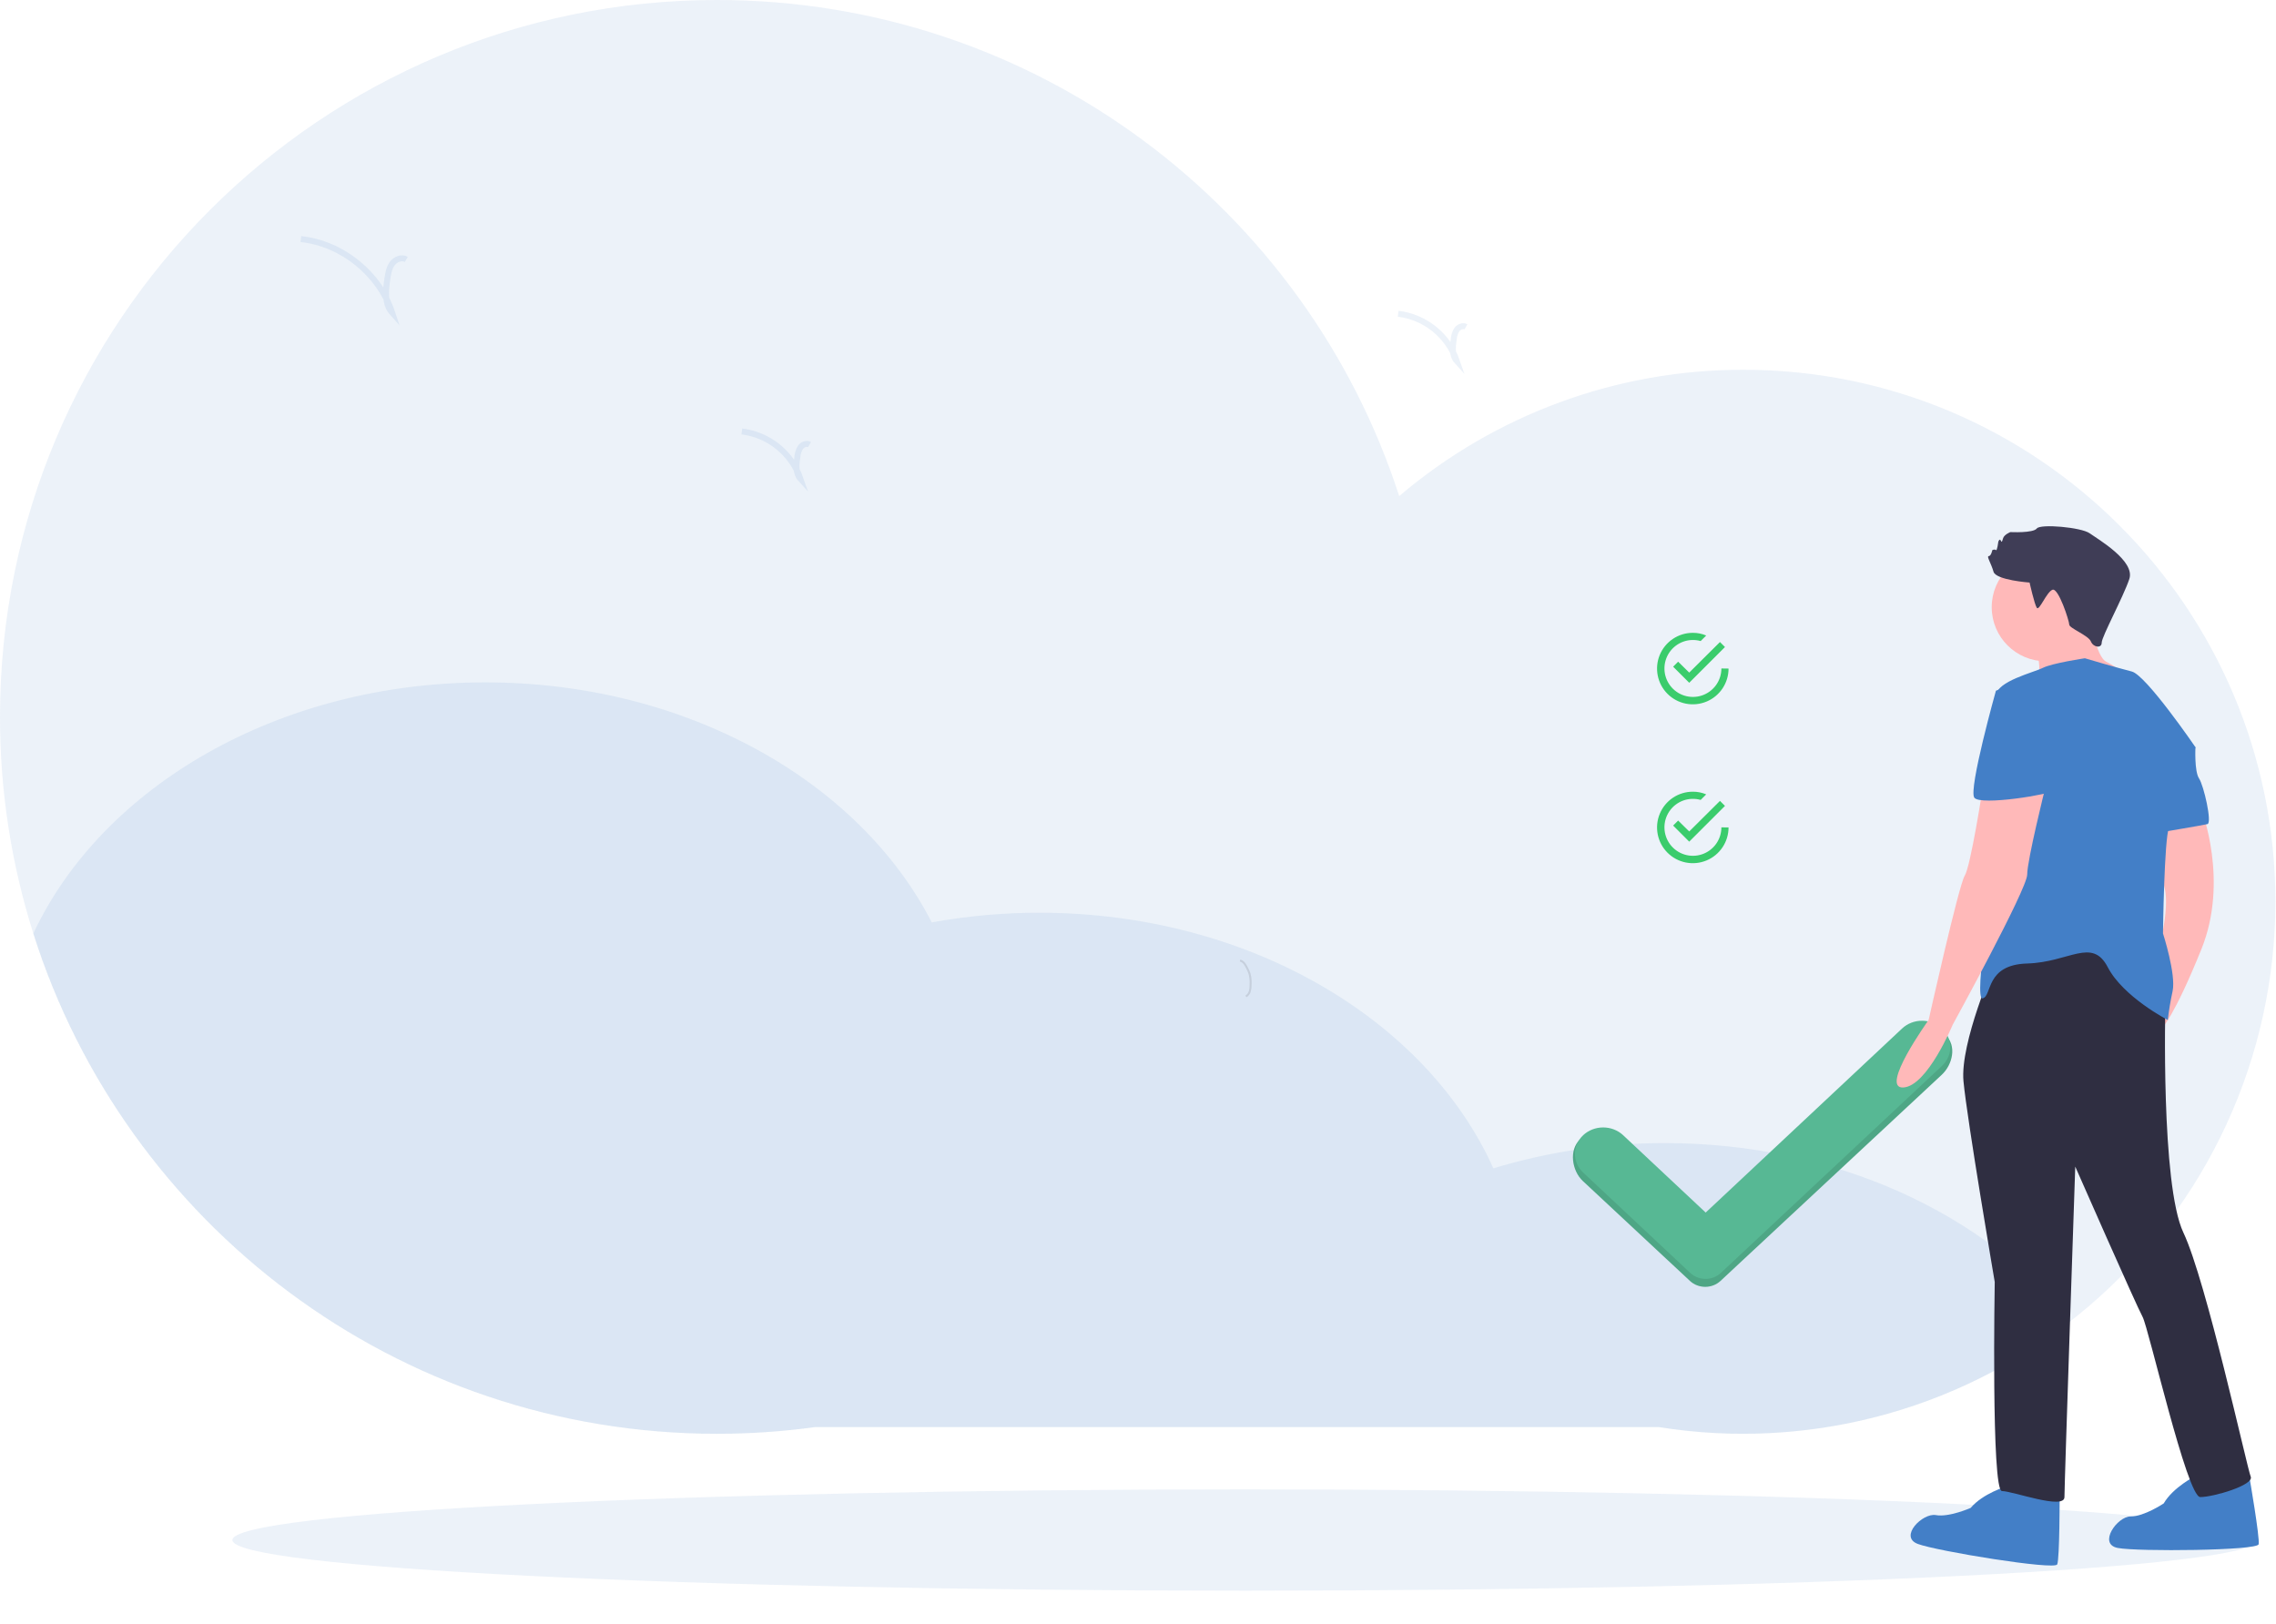 <svg width="1146" height="818" viewBox="0 0 1146 818" fill="none" xmlns="http://www.w3.org/2000/svg">
<g clip-path="url(#clip0)">
<path opacity="0.1" d="M1145.7 454.1C1145.68 492.877 1137.24 531.188 1120.97 566.389C1104.71 601.589 1081 632.841 1051.48 657.989C1021.96 683.136 987.339 701.58 950.001 712.048C912.663 722.516 873.498 724.758 835.21 718.62H410.5C394.096 720.871 377.558 722 361 722C199.65 722 63 616.14 16.78 470.09C5.624 434.803 -0.035 398.009 -8.1409e-05 361C-8.1409e-05 161.62 161.63 0 361 0C521.57 0 657.63 104.81 704.52 249.81C752.887 208.657 814.345 186.102 877.85 186.2C1025.76 186.2 1145.7 306.14 1145.7 454.1Z" fill="#437FC7"/>
<path opacity="0.1" d="M1042.79 665.17C1013.72 687.867 980.285 704.328 944.569 713.525C908.854 722.721 871.626 724.456 835.21 718.62H410.5C394.096 720.871 377.558 722 361 722C199.65 722 63 616.14 16.78 470.09C51.35 396.2 140.19 343.62 244.35 343.62C345.85 343.62 432.8 393.56 469.16 464.49C487.04 461.239 505.177 459.609 523.35 459.62C628.55 459.62 718.12 513.27 751.94 588.33C779.955 579.838 809.076 575.555 838.35 575.62C924.15 575.62 999.56 611.3 1042.79 665.17Z" fill="#437FC7"/>
<path d="M844.97 333.2L842.45 335.72L850.55 343.82L868.55 325.82L866.03 323.3L850.55 338.69L844.97 333.2ZM866.75 336.62C866.748 339.624 865.802 342.552 864.047 344.99C862.291 347.427 859.814 349.252 856.966 350.207C854.117 351.161 851.041 351.197 848.171 350.309C845.301 349.421 842.783 347.654 840.971 345.257C839.159 342.861 838.146 339.956 838.074 336.953C838.002 333.949 838.875 330.999 840.57 328.519C842.265 326.039 844.696 324.153 847.521 323.129C850.345 322.104 853.419 321.993 856.31 322.81L859.1 320.02C856.968 319.107 854.669 318.648 852.35 318.67C848.79 318.67 845.31 319.726 842.35 321.704C839.39 323.681 837.083 326.493 835.72 329.782C834.358 333.071 834.001 336.69 834.696 340.182C835.391 343.673 837.105 346.881 839.622 349.398C842.14 351.915 845.347 353.63 848.838 354.324C852.33 355.019 855.949 354.662 859.238 353.3C862.527 351.937 865.339 349.63 867.317 346.67C869.294 343.71 870.35 340.23 870.35 336.67L866.75 336.62Z" fill="#3ACC6C"/>
<path d="M844.97 413.2L842.45 415.72L850.55 423.82L868.55 405.82L866.03 403.3L850.55 418.69L844.97 413.2ZM866.75 416.62C866.748 419.624 865.802 422.552 864.047 424.99C862.291 427.427 859.814 429.252 856.966 430.207C854.117 431.161 851.041 431.197 848.171 430.309C845.301 429.421 842.783 427.654 840.971 425.257C839.159 422.861 838.146 419.956 838.074 416.953C838.002 413.949 838.875 410.999 840.57 408.519C842.265 406.039 844.696 404.153 847.521 403.129C850.345 402.104 853.419 401.993 856.31 402.81L859.1 400.02C856.968 399.107 854.669 398.648 852.35 398.67C848.79 398.67 845.31 399.726 842.35 401.704C839.39 403.681 837.083 406.493 835.72 409.782C834.358 413.071 834.001 416.69 834.696 420.182C835.391 423.673 837.105 426.881 839.622 429.398C842.14 431.915 845.347 433.63 848.838 434.324C852.33 435.019 855.949 434.662 859.238 433.3C862.527 431.937 865.339 429.63 867.317 426.67C869.294 423.71 870.35 420.23 870.35 416.67L866.75 416.62Z" fill="#3ACC6C"/>
<path opacity="0.1" d="M627 801C908.665 801 1137 789.583 1137 775.5C1137 761.417 908.665 750 627 750C345.335 750 117 761.417 117 775.5C117 789.583 345.335 801 627 801Z" fill="#437FC7"/>
<path opacity="0.1" d="M204.58 130.62C202.25 129.27 199.1 130.56 197.5 132.73C195.9 134.9 195.45 137.73 195.05 140.36C194.16 146.27 193.51 153.06 197.5 157.52C190.98 137.75 172.23 122.6 151.5 120.39" stroke="#437FC7" stroke-width="3" stroke-miterlimit="10"/>
<path opacity="0.1" d="M407.61 223.87C406.11 223 404.09 223.87 403.06 225.23C402.147 226.713 401.605 228.393 401.48 230.13C400.91 233.94 400.48 238.3 403.06 241.13C400.864 234.783 396.93 229.181 391.705 224.961C386.481 220.741 380.177 218.073 373.51 217.26" stroke="#437FC7" stroke-width="3" stroke-miterlimit="10"/>
<path opacity="0.1" d="M738.11 164.59C736.61 163.73 734.59 164.59 733.56 165.95C732.646 167.436 732.104 169.12 731.98 170.86C731.41 174.66 730.98 179.02 733.56 181.86C731.362 175.515 727.427 169.913 722.203 165.694C716.979 161.474 710.676 158.805 704.01 157.99" stroke="#437FC7" stroke-width="3" stroke-miterlimit="10"/>
<path opacity="0.1" d="M624.39 483.7C626.07 484.07 627.05 485.76 627.83 487.29C628.355 488.25 628.797 489.254 629.15 490.29C629.613 492.04 629.798 493.852 629.7 495.66C629.736 496.808 629.615 497.955 629.34 499.07C629.045 500.194 628.329 501.16 627.34 501.77" stroke="black" stroke-miterlimit="10"/>
<path d="M957.6 522.472L858.668 614.75L817.087 575.965C814.421 573.479 810.805 572.082 807.036 572.082C803.266 572.082 799.65 573.478 796.985 575.965L795.491 573.881C789.94 579.058 791.434 589.537 796.985 594.715L850.936 645.037C852.97 646.934 855.727 647.999 858.602 648C861.478 648.001 864.236 646.936 866.27 645.041L977.692 541.222C983.246 536.047 985.261 526.556 979.71 521.378C974.16 516.202 963.15 517.296 957.6 522.472Z" fill="#57B894"/>
<path opacity="0.1" d="M957.6 522.472L858.668 614.75L817.087 575.965C814.421 573.479 810.805 572.082 807.036 572.082C803.266 572.082 799.65 573.478 796.985 575.965L795.491 573.881C789.94 579.058 791.434 589.537 796.985 594.715L850.936 645.037C852.97 646.934 855.727 647.999 858.602 648C861.478 648.001 864.236 646.936 866.27 645.041L977.692 541.222C983.246 536.047 985.261 526.556 979.71 521.378C974.16 516.202 963.15 517.296 957.6 522.472Z" fill="black"/>
<path d="M957.746 517.9L858.833 610.598L817.26 571.636C814.595 569.139 810.98 567.735 807.211 567.735C803.442 567.735 799.828 569.139 797.162 571.636V571.636C795.843 572.873 794.796 574.341 794.082 575.957C793.368 577.573 793 579.305 793 581.054C793 582.803 793.368 584.535 794.082 586.151C794.796 587.767 795.843 589.235 797.162 590.472L851.103 641.024C853.136 642.929 855.893 643.999 858.768 644C861.643 644.001 864.4 642.931 866.434 641.027L977.833 536.735C979.154 535.499 980.201 534.031 980.916 532.416C981.631 530.8 982 529.068 982 527.319C982 525.569 981.633 523.837 980.919 522.221C980.205 520.605 979.158 519.137 977.838 517.9V517.9C975.174 515.403 971.56 514 967.792 514C964.024 514 960.41 515.403 957.746 517.9Z" fill="#57B894"/>
<path d="M1010.43 748.422C1010.43 748.422 998.326 752.052 992.275 759.314C992.275 759.314 981.382 764.155 974.726 762.945C968.069 761.735 955.966 773.838 965.649 777.469C975.331 781.099 1034.64 790.782 1035.85 787.756C1037.06 784.73 1037.06 753.868 1037.06 753.868L1010.43 748.422Z" fill="#437FC7"/>
<path d="M1105.5 743.225C1105.5 743.225 1094.19 748.87 1089.47 757.058C1089.47 757.058 1079.57 763.689 1072.8 763.633C1066.04 763.578 1056.18 777.57 1066.34 779.494C1076.5 781.417 1136.58 780.828 1137.26 777.64C1137.94 774.452 1132.66 744.043 1132.66 744.043L1105.5 743.225Z" fill="#437FC7"/>
<path d="M1030.1 332.99C1045.14 332.99 1057.33 320.798 1057.33 305.759C1057.33 290.719 1045.14 278.527 1030.1 278.527C1015.06 278.527 1002.86 290.719 1002.86 305.759C1002.86 320.798 1015.06 332.99 1030.1 332.99Z" fill="#FFB9B9"/>
<path d="M1052.18 310.297C1052.18 310.297 1055.21 330.872 1060.66 333.293C1064.45 335.158 1067.92 337.608 1070.94 340.554L1055.82 347.816L1026.16 346.001C1026.16 346.001 1028.58 332.687 1024.35 326.031C1020.11 319.374 1052.18 310.297 1052.18 310.297Z" fill="#FFB9B9"/>
<path d="M1108.46 407.725C1108.46 407.725 1122.38 443.429 1108.46 477.922C1094.54 512.415 1088.49 517.862 1088.49 517.862L1084.26 472.476L1089.13 468.057C1089.13 468.057 1092.08 454.287 1089.68 446.135C1087.28 437.983 1090.91 412.566 1090.91 412.566L1108.46 407.725Z" fill="#FFB9B9"/>
<path d="M1004.38 485.184C1004.38 485.184 986.829 525.123 988.644 544.488C990.46 563.853 1004.38 645.547 1004.38 645.547C1004.38 645.547 1002.56 750.842 1008.01 750.842C1013.46 750.842 1039.48 760.524 1039.48 753.868C1039.48 747.211 1044.92 587.453 1044.92 587.453C1044.92 587.453 1075.78 657.65 1078.81 663.096C1081.84 668.542 1101.2 753.868 1107.86 753.868C1114.51 753.868 1135.09 747.816 1133.27 743.58C1131.46 739.344 1110.88 644.942 1099.39 620.736C1087.89 596.53 1090.31 505.154 1090.31 505.154L1070.94 462.793L1004.38 485.184Z" fill="#2F2E41"/>
<path d="M1021.93 293.353C1021.93 293.353 1004.98 292.143 1003.77 287.907C1002.56 283.671 1000.14 280.04 1001.35 280.04C1002.56 280.04 1003.17 277.014 1003.17 277.014C1003.17 277.014 1004.38 276.409 1004.98 277.014C1005.59 277.619 1006.19 272.778 1006.19 272.778C1006.19 272.778 1006.8 270.963 1007.4 272.173C1008.01 273.383 1008.01 272.778 1008.61 270.963C1009.22 269.147 1012.24 267.937 1012.24 267.937C1012.24 267.937 1023.74 268.542 1025.56 266.122C1027.37 263.701 1047.95 265.517 1052.18 268.542C1056.42 271.568 1075.18 282.461 1072.15 291.538C1069.13 300.615 1058.24 320.585 1058.24 323.61C1058.24 326.636 1054 326.031 1052.79 323.005C1051.58 319.98 1041.9 316.349 1041.9 314.533C1041.9 312.718 1036.45 295.774 1033.43 296.984C1030.4 298.194 1026.77 307.877 1025.56 306.061C1024.35 304.246 1021.93 293.353 1021.93 293.353Z" fill="#3F3D56"/>
<path d="M1105.44 376.258C1105.44 376.258 1080.63 339.949 1073.36 338.134C1066.1 336.318 1049.76 331.477 1049.76 331.477C1049.76 331.477 1033.42 333.898 1028.58 336.318C1023.74 338.739 1005.59 342.975 1004.98 350.237C1004.38 357.498 1009.82 427.09 1006.8 433.747C1003.77 440.403 993.485 503.943 998.327 502.733C1003.17 501.523 999.537 485.789 1020.72 485.184C1041.9 484.579 1053.39 471.871 1061.26 486.999C1069.13 502.128 1091.52 513.626 1091.52 513.626C1092.08 508.747 1092.89 503.9 1093.94 499.102C1095.75 490.63 1089.1 470.055 1089.1 470.055C1089.1 470.055 1089.7 422.249 1092.12 416.803C1094.54 411.356 1105.44 376.258 1105.44 376.258Z" fill="#437FC7"/>
<path d="M1096.36 375.048L1105.44 376.258C1105.44 376.258 1104.83 388.361 1107.25 391.992C1109.67 395.622 1113.91 414.382 1111.49 414.987C1109.07 415.592 1087.28 419.223 1087.28 419.223L1086.07 391.386L1096.36 375.048Z" fill="#437FC7"/>
<path d="M998.327 396.833C998.327 396.833 992.275 436.167 989.249 441.008C986.224 445.849 971.095 513.626 971.095 513.626C971.095 513.626 946.217 548.222 958.32 547.616C970.423 547.011 983.198 516.046 983.198 516.046C983.198 516.046 1020.72 447.665 1020.72 440.403C1020.72 433.141 1029.79 396.833 1029.79 396.833H998.327Z" fill="#FFB9B9"/>
<path d="M1015.88 343.58L1004.98 347.816C1004.98 347.816 991.065 397.438 994.091 401.674C997.116 405.91 1033.42 399.858 1034.03 398.043C1034.64 396.228 1027.37 343.58 1015.88 343.58Z" fill="#437FC7"/>
</g>
<defs>
<clipPath id="clip0">
<rect width="1145.7" height="817.62" fill="white"/>
</clipPath>
</defs>
</svg>
